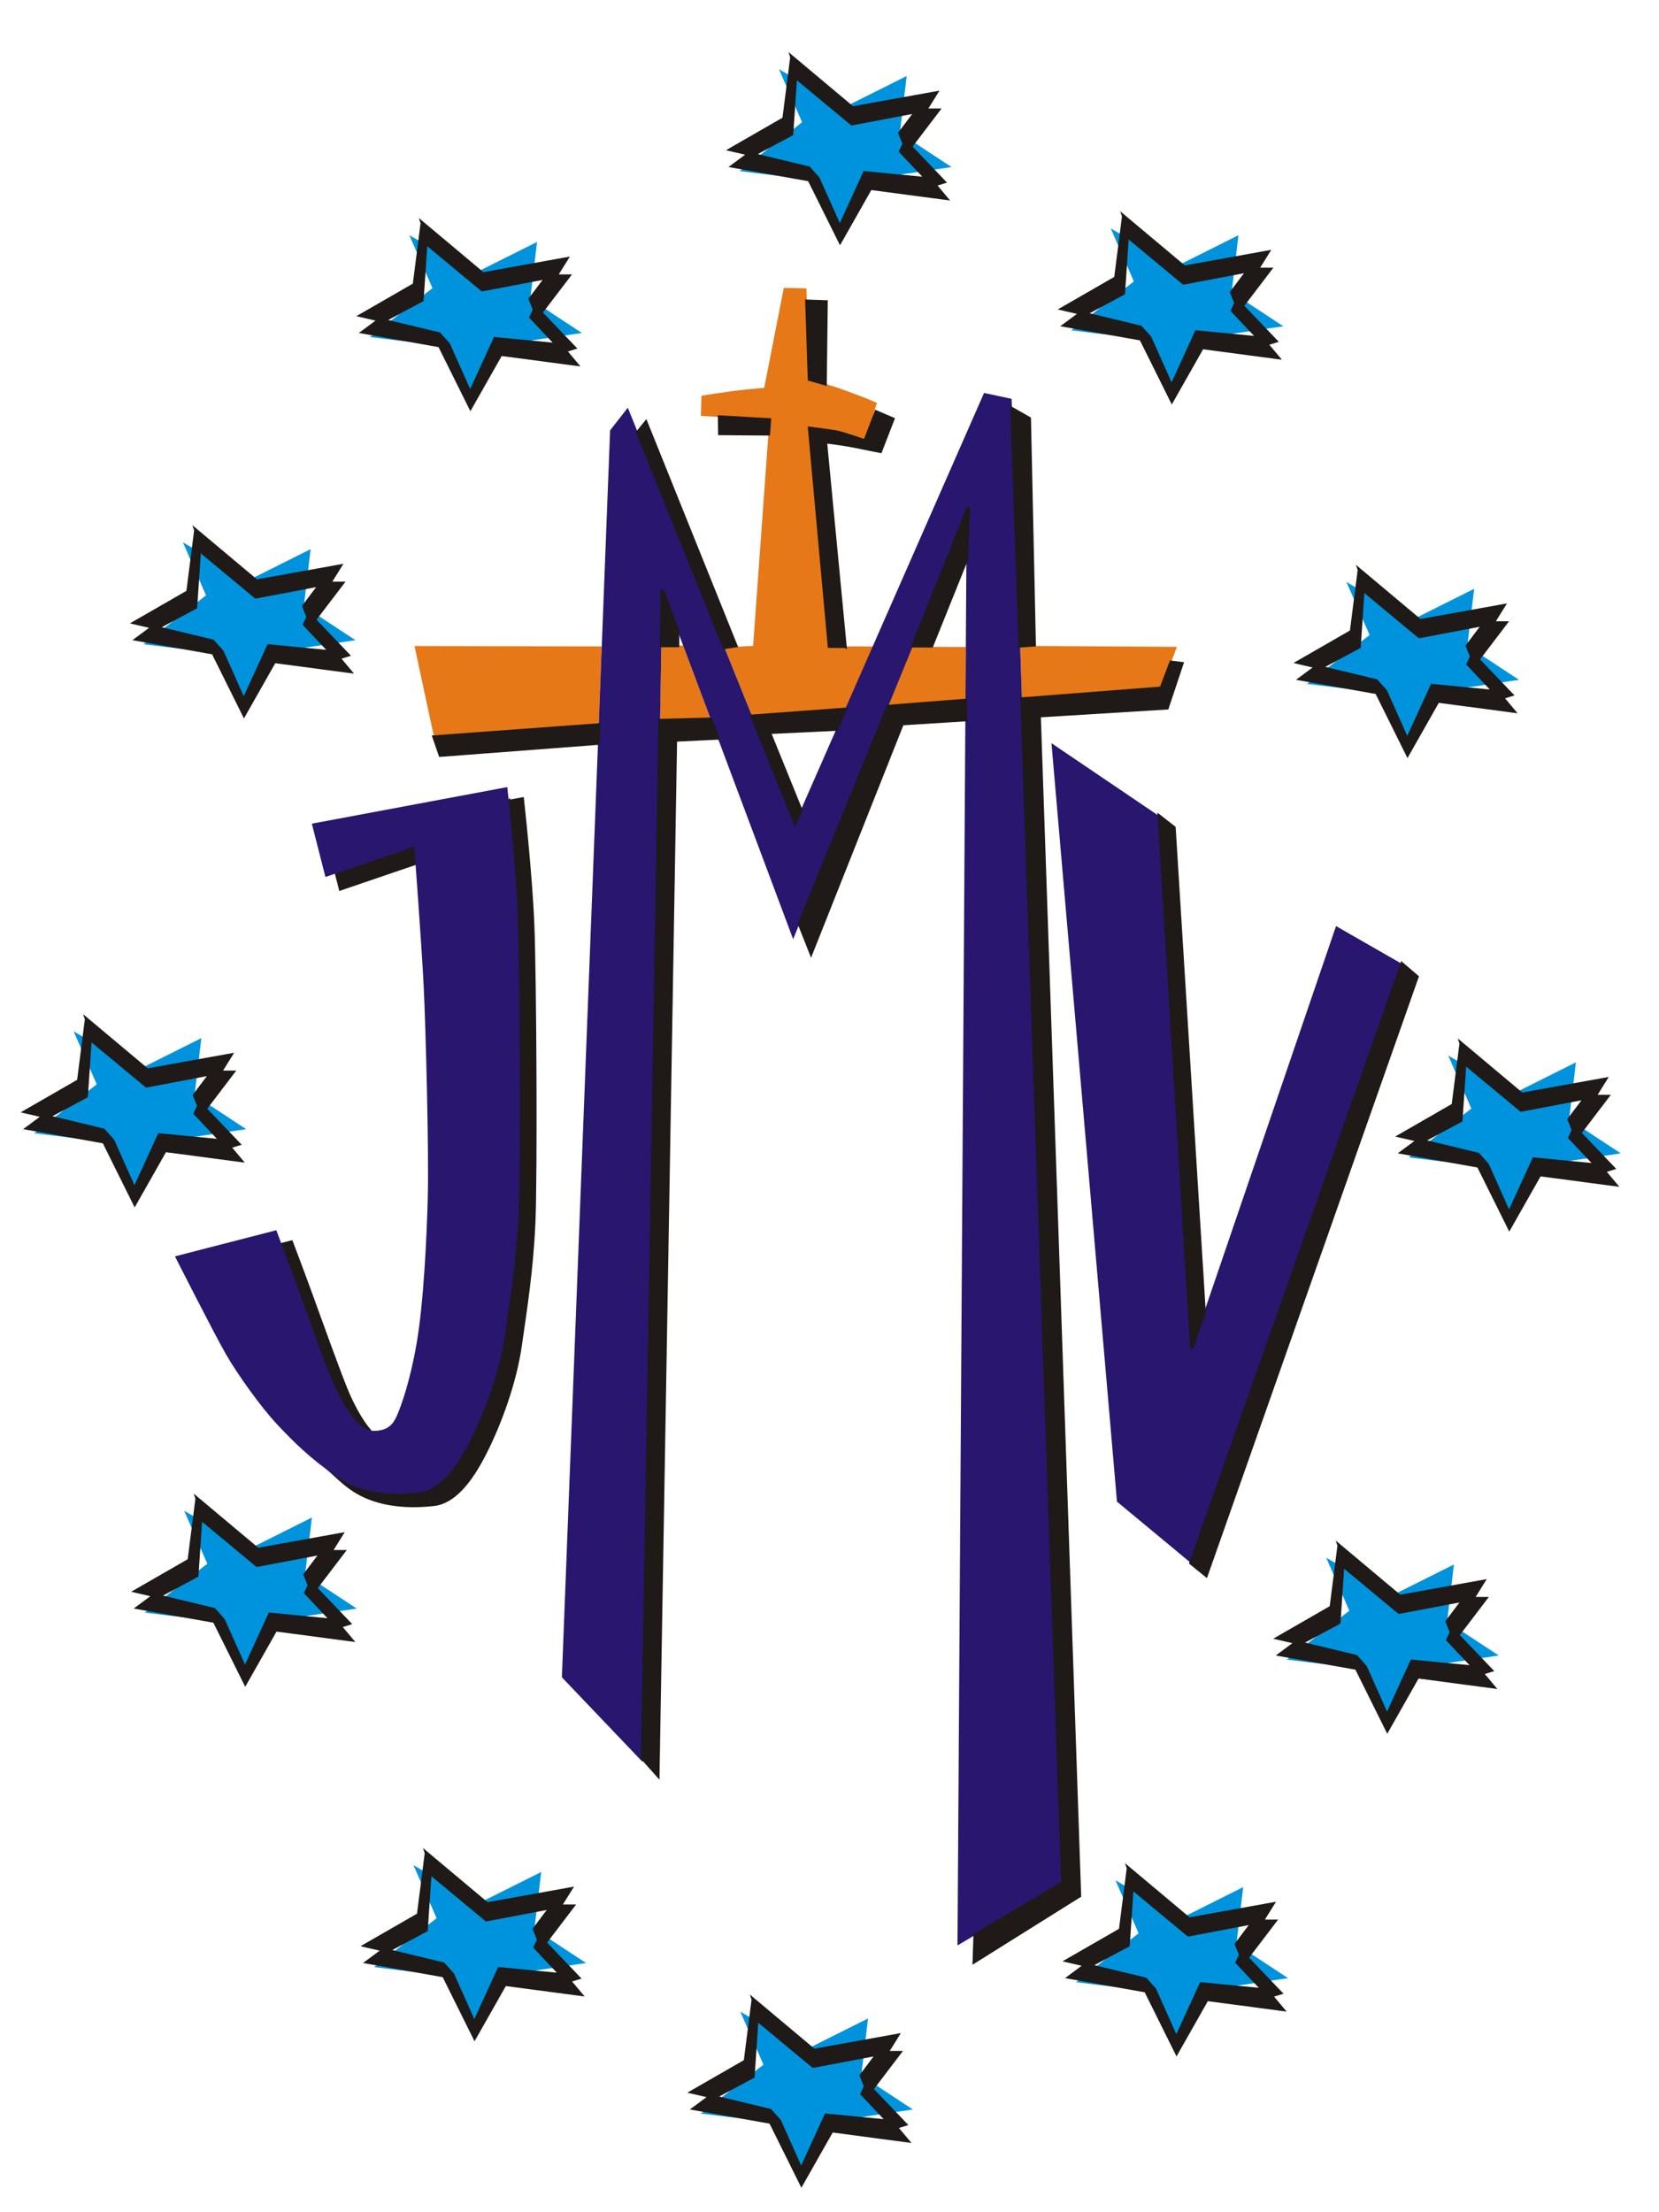 <?xml version="1.0" encoding="UTF-8"?>
<!DOCTYPE svg PUBLIC "-//W3C//DTD SVG 1.1//EN" "http://www.w3.org/Graphics/SVG/1.1/DTD/svg11.dtd">
<!-- Creator: CorelDRAW -->
<svg xmlns="http://www.w3.org/2000/svg" xml:space="preserve" width="450px" height="600px" style="shape-rendering:geometricPrecision; text-rendering:geometricPrecision; image-rendering:optimizeQuality; fill-rule:evenodd; clip-rule:evenodd"
viewBox="0 0 450 600">
 <defs>
  <style type="text/css">
   <![CDATA[
    .str0 {stroke:#1F1A17;stroke-width:0.9}
    .fil3 {fill:#0093DD}
    .fil0 {fill:#1F1A17}
    .fil2 {fill:#28166F}
    .fil1 {fill:#E77817}
   ]]>
  </style>
 </defs>
 <g id="Capa_x0020_1">
  <path class="fil0 str0" d="M138.012 217.38l3.656 -0.684c0,0 2.268,20.126 2.835,34.299 0.567,14.173 0.85,67.465 0.283,80.504 -0.567,13.039 -2.268,23.528 -3.685,33.449 -1.417,9.921 -5.433,20.976 -9.52,29.055 -4.087,8.079 -8.622,13.465 -14.008,14.031 -5.386,0.567 -14.742,0.848 -22.11,-4.252 -2.672,-1.848 -4.517,-3.859 -6.532,-5.554 0.907,0.676 2.407,1.149 3.42,1.851 7.368,5.099 15.763,5.302 21.149,4.735 5.386,-0.567 9.921,-5.953 14.008,-14.031 4.087,-8.079 8.102,-19.134 9.52,-29.055 1.417,-9.921 3.118,-20.409 3.685,-33.449 0.567,-13.039 0.283,-66.331 -0.283,-80.504 -0.413,-10.341 -1.735,-23.846 -2.418,-30.396zm-61.594 120.176l2.604 -0.671c0,0 3.118,8.22 5.386,14.457 2.268,6.236 7.937,22.11 9.921,26.646 1.183,2.706 3.274,6.924 5.732,9.887 -4.098,-1.368 -8.002,-8.988 -9.804,-13.107 -1.984,-4.535 -7.654,-20.409 -9.921,-26.646 -1.272,-3.497 -2.811,-7.62 -3.918,-10.566zm36.282 -103.427l-20.355 6.945 -1.081 -4.24 21.103 -7.2 0.333 4.495z"/>
  <g id="_141925664">
   <polygon id="_140097744" class="fil1" points="276.706,175.172 319.241,175.444 314.97,186.656 277.204,189.579 "/>
   <path id="_142671312" class="fil1" d="M261.978 175.496l-37.015 -0.215 -5.374 -59.114c0,0 -0.645,0 6.234,0.86 6.879,0.86 8.813,2.58 8.813,2.58l3.224 -10.318c0,0 -2.388,-1.148 -8.05,-3.2 -5.662,-2.052 -10.268,-3.232 -10.268,-3.232l-0.801 -24.651 -6.135 -0.12 -5.315 27.106c0,0 -6.024,0.531 -8.681,0.886 -2.657,0.354 -8.327,1.24 -8.327,1.24l-0.177 5.492 18.602 1.063 -4.429 61.299 -7.794 0.425 7.512 18.646 57.887 -4.283 0.093 -14.465z"/>
   <polygon id="_141023768" class="fil1" points="179.382,175.103 185.302,175.084 192.783,195.052 179.041,195.423 "/>
   <polygon id="_140404416" class="fil1" points="163.224,175.317 112.429,175.215 117.729,199.887 162.4,196.611 "/>
  </g>
  <g id="_140416800">
   <polygon id="_140539360" class="fil2" points="285.209,201.57 302.979,407.277 323.03,423.911 380.29,261.436 362.396,251.177 323.269,365.696 314.441,221.354 "/>
   <polygon id="_139937160" class="fil2" points="262.209,139.424 259.721,527.643 288.278,510.707 274.397,108.178 266.923,106.577 215.673,223.225 170.295,110.581 165.49,116.72 152.411,454.919 174.299,477.875 179.637,159.963 215.139,254.722 "/>
   <path id="_140472264" class="fil2" d="M84.587 223.397l53.008 -9.921c0,0 2.268,20.126 2.835,34.299 0.567,14.173 0.85,67.465 0.283,80.504 -0.567,13.039 -2.268,23.528 -3.685,33.449 -1.417,9.921 -5.433,20.976 -9.52,29.055 -4.087,8.079 -8.622,13.465 -14.008,14.031 -5.386,0.567 -14.74,0.85 -22.11,-4.252 -7.37,-5.102 -11.622,-9.354 -16.157,-14.173 -4.535,-4.819 -10.772,-13.606 -13.89,-18.992 -3.118,-5.386 -13.89,-26.646 -13.89,-26.646l27.496 -7.087c0,0 3.118,8.22 5.386,14.457 2.268,6.236 7.937,22.11 9.921,26.646 1.984,4.535 6.52,13.323 11.055,13.323 4.535,0 5.669,-2.551 6.52,-4.535 0.85,-1.984 3.325,-8.507 5.176,-19.181 1.851,-10.674 2.761,-28.441 3.045,-40.346 0.283,-11.905 -0.567,-45.354 -1.134,-56.693 -0.567,-11.339 -2.551,-37.701 -2.551,-37.701l-24.095 8.22 -3.685 -14.457z"/>
  </g>
  <g id="_140105392">
   <polygon id="_139994656" class="fil3" points="111.034,63.778 117.299,78.15 100.348,91.416 121.352,93.996 127.617,110.578 135.356,93.627 157.834,90.311 143.831,81.098 145.674,65.621 128.722,74.097 "/>
   <path id="_141181968" class="fil0 str0" d="M114.531 60.489l-2.131 16.722 -14.529 8.36 5.036 1.167 -4.455 3.305 20.798 3.696 8.366 16.84 8.223 -14.508 20.535 2.721 -3.1 -3.694 2.518 -0.777 -9.104 -9.527 7.554 -9.917 -3.487 0 2.906 -4.667 -22.664 4.083 -16.466 -13.805zm16.272 18.083l17.434 -3.306 -4.407 5.832 1.163 2.906 -0.953 2.049 7.006 7.436 -16.773 -1.622 -6.746 14.737 -5.893 -13.209 -2.518 -2.815 -15.061 -3.625 10.405 -5.58 1.045 -15.5 15.296 12.696z"/>
  </g>
  <g id="_24658968">
   <polygon id="_141800768" class="fil3" points="49.616,147.099 55.88,161.471 38.929,174.737 59.934,177.317 66.198,193.899 73.937,176.948 96.416,173.631 82.413,164.419 84.255,148.942 67.304,157.417 "/>
   <path id="_141552760" class="fil0 str0" d="M53.113 143.81l-2.131 16.722 -14.529 8.36 5.036 1.167 -4.455 3.305 20.798 3.696 8.366 16.84 8.223 -14.508 20.535 2.721 -3.1 -3.694 2.518 -0.777 -9.104 -9.527 7.554 -9.917 -3.487 0 2.906 -4.667 -22.664 4.083 -16.466 -13.805zm16.272 18.083l17.434 -3.306 -4.407 5.832 1.163 2.906 -0.953 2.049 7.006 7.436 -16.773 -1.622 -6.746 14.737 -5.893 -13.209 -2.518 -2.815 -15.061 -3.625 10.405 -5.58 1.045 -15.5 15.296 12.696z"/>
  </g>
  <g id="_24657168">
   <polygon id="_24647296" class="fil3" points="19.974,279.72 26.238,294.092 9.287,307.358 30.292,309.938 36.556,326.52 44.295,309.569 66.774,306.253 52.77,297.04 54.613,281.563 37.662,290.039 "/>
   <path id="_140098720" class="fil0 str0" d="M23.471 276.431l-2.131 16.722 -14.529 8.36 5.036 1.167 -4.455 3.305 20.798 3.696 8.366 16.84 8.223 -14.508 20.535 2.721 -3.1 -3.694 2.518 -0.777 -9.104 -9.527 7.554 -9.917 -3.487 0 2.906 -4.667 -22.664 4.083 -16.466 -13.805zm16.272 18.083l17.434 -3.306 -4.407 5.832 1.163 2.906 -0.953 2.049 7.006 7.436 -16.773 -1.622 -6.746 14.737 -5.893 -13.209 -2.518 -2.815 -15.061 -3.625 10.405 -5.58 1.045 -15.5 15.296 12.696z"/>
  </g>
  <g id="_140785832">
   <polygon id="_140092680" class="fil3" points="49.959,409.743 56.224,424.115 39.273,437.381 60.278,439.961 66.542,456.543 74.281,439.592 96.759,436.276 82.756,427.063 84.599,411.586 67.648,420.061 "/>
   <path id="_140932032" class="fil0 str0" d="M53.457 406.454l-2.131 16.722 -14.529 8.36 5.036 1.167 -4.455 3.305 20.798 3.696 8.366 16.84 8.223 -14.508 20.535 2.721 -3.1 -3.694 2.518 -0.777 -9.104 -9.527 7.554 -9.917 -3.487 0 2.906 -4.667 -22.664 4.083 -16.466 -13.805zm16.272 18.083l17.434 -3.306 -4.407 5.832 1.163 2.906 -0.953 2.049 7.006 7.436 -16.773 -1.622 -6.746 14.737 -5.893 -13.209 -2.518 -2.815 -15.061 -3.625 10.405 -5.58 1.045 -15.5 15.296 12.696z"/>
  </g>
  <g id="_141530520">
   <polygon id="_141026960" class="fil3" points="112.161,505.88 118.426,520.252 101.474,533.518 122.479,536.098 128.744,552.68 136.482,535.729 158.961,532.413 144.958,523.2 146.8,507.723 129.849,516.198 "/>
   <path id="_24647320" class="fil0 str0" d="M115.658 502.591l-2.131 16.722 -14.529 8.36 5.036 1.167 -4.455 3.305 20.798 3.696 8.366 16.84 8.223 -14.508 20.535 2.721 -3.1 -3.694 2.518 -0.777 -9.104 -9.527 7.554 -9.917 -3.487 0 2.906 -4.667 -22.664 4.083 -16.466 -13.805zm16.272 18.083l17.434 -3.306 -4.407 5.832 1.163 2.906 -0.953 2.049 7.006 7.436 -16.773 -1.622 -6.746 14.737 -5.893 -13.209 -2.518 -2.815 -15.061 -3.625 10.405 -5.58 1.045 -15.5 15.296 12.696z"/>
  </g>
  <g id="_141924408">
   <polygon id="_141516304" class="fil3" points="200.817,545.607 207.081,559.978 190.13,573.244 211.135,575.824 217.4,592.407 225.138,575.456 247.617,572.139 233.614,562.926 235.456,547.449 218.505,555.925 "/>
   <path id="_141933880" class="fil0 str0" d="M204.314 542.317l-2.131 16.722 -14.529 8.36 5.036 1.167 -4.455 3.305 20.798 3.696 8.366 16.84 8.223 -14.508 20.535 2.721 -3.1 -3.694 2.518 -0.777 -9.104 -9.527 7.554 -9.917 -3.487 0 2.906 -4.667 -22.664 4.083 -16.466 -13.805zm16.272 18.083l17.434 -3.306 -4.407 5.832 1.163 2.906 -0.953 2.049 7.006 7.436 -16.773 -1.622 -6.746 14.737 -5.893 -13.209 -2.518 -2.815 -15.061 -3.625 10.405 -5.58 1.045 -15.5 15.296 12.696z"/>
  </g>
  <g id="_140079520">
   <polygon id="_140734504" class="fil3" points="302.576,509.98 308.841,524.352 291.889,537.618 312.894,540.197 319.159,556.78 326.897,539.829 349.376,536.512 335.373,527.3 337.215,511.822 320.264,520.298 "/>
   <path id="_24666144" class="fil0 str0" d="M306.073 506.691l-2.131 16.722 -14.529 8.36 5.036 1.167 -4.455 3.305 20.798 3.696 8.366 16.84 8.223 -14.508 20.535 2.721 -3.1 -3.694 2.518 -0.777 -9.104 -9.527 7.554 -9.917 -3.487 0 2.906 -4.667 -22.664 4.083 -16.466 -13.805zm16.272 18.083l17.434 -3.306 -4.407 5.832 1.163 2.906 -0.953 2.049 7.006 7.436 -16.773 -1.622 -6.746 14.737 -5.893 -13.209 -2.518 -2.815 -15.061 -3.625 10.405 -5.58 1.045 -15.5 15.296 12.696z"/>
  </g>
  <g id="_140097768">
   <polygon id="_141516280" class="fil3" points="359.734,422.48 365.999,436.852 349.048,450.118 370.052,452.698 376.317,469.28 384.056,452.329 406.534,449.013 392.531,439.8 394.374,424.323 377.422,432.798 "/>
   <path id="_140964128" class="fil0 str0" d="M363.231 419.191l-2.131 16.722 -14.529 8.36 5.036 1.167 -4.455 3.305 20.798 3.696 8.366 16.84 8.223 -14.508 20.535 2.721 -3.1 -3.694 2.518 -0.777 -9.104 -9.527 7.554 -9.917 -3.487 0 2.906 -4.667 -22.664 4.083 -16.466 -13.805zm16.272 18.083l17.434 -3.306 -4.407 5.832 1.163 2.906 -0.953 2.049 7.006 7.436 -16.773 -1.622 -6.746 14.737 -5.893 -13.209 -2.518 -2.815 -15.061 -3.625 10.405 -5.58 1.045 -15.5 15.296 12.696z"/>
  </g>
  <g id="_140112760">
   <polygon id="_141928328" class="fil3" points="392.829,286.283 399.093,300.654 382.142,313.92 403.147,316.5 409.411,333.083 417.15,316.131 439.629,312.815 425.626,303.602 427.468,288.125 410.517,296.601 "/>
   <path id="_142113472" class="fil0 str0" d="M396.326 282.993l-2.131 16.722 -14.529 8.36 5.036 1.167 -4.455 3.305 20.798 3.696 8.366 16.84 8.223 -14.508 20.535 2.721 -3.1 -3.694 2.518 -0.777 -9.104 -9.527 7.554 -9.917 -3.487 0 2.906 -4.667 -22.664 4.083 -16.466 -13.805zm16.272 18.083l17.434 -3.306 -4.407 5.832 1.163 2.906 -0.953 2.049 7.006 7.436 -16.773 -1.622 -6.746 14.737 -5.893 -13.209 -2.518 -2.815 -15.061 -3.625 10.405 -5.58 1.045 -15.5 15.296 12.696z"/>
  </g>
  <g id="_140112144">
   <polygon id="_140985792" class="fil3" points="365.222,157.852 371.486,172.224 354.535,185.49 375.54,188.069 381.804,204.652 389.543,187.701 412.022,184.384 398.019,175.172 399.861,159.694 382.91,168.17 "/>
   <path id="_141915352" class="fil0 str0" d="M368.719 154.563l-2.131 16.722 -14.529 8.36 5.036 1.167 -4.455 3.305 20.798 3.696 8.366 16.84 8.223 -14.508 20.535 2.721 -3.1 -3.694 2.518 -0.777 -9.104 -9.527 7.554 -9.917 -3.487 0 2.906 -4.667 -22.664 4.083 -16.466 -13.805zm16.272 18.083l17.434 -3.306 -4.407 5.832 1.163 2.906 -0.953 2.049 7.006 7.436 -16.773 -1.622 -6.746 14.737 -5.893 -13.209 -2.518 -2.815 -15.061 -3.625 10.405 -5.58 1.045 -15.5 15.296 12.696z"/>
  </g>
  <g id="_141797832">
   <polygon id="_141023120" class="fil3" points="301.289,61.955 307.553,76.326 290.602,89.593 311.607,92.172 317.871,108.755 325.61,91.803 348.089,88.487 334.085,79.274 335.928,63.797 318.977,72.273 "/>
   <path id="_141929840" class="fil0 str0" d="M304.786 58.665l-2.131 16.722 -14.529 8.36 5.036 1.167 -4.455 3.305 20.798 3.696 8.366 16.84 8.223 -14.508 20.535 2.721 -3.1 -3.694 2.518 -0.777 -9.104 -9.527 7.554 -9.917 -3.487 0 2.906 -4.667 -22.664 4.083 -16.466 -13.805zm16.272 18.083l17.434 -3.306 -4.407 5.832 1.163 2.906 -0.953 2.049 7.006 7.436 -16.773 -1.622 -6.746 14.737 -5.893 -13.209 -2.518 -2.815 -15.061 -3.625 10.405 -5.58 1.045 -15.5 15.296 12.696z"/>
  </g>
  <g id="_24674808">
   <polygon id="_140093216" class="fil3" points="211.296,18.774 217.56,33.145 200.609,46.411 221.614,48.991 227.878,65.574 235.617,48.622 258.096,45.306 244.093,36.093 245.935,20.616 228.984,29.092 "/>
   <path id="_141800448" class="fil0 str0" d="M214.793 15.484l-2.131 16.722 -14.529 8.36 5.036 1.167 -4.455 3.305 20.798 3.696 8.366 16.84 8.223 -14.508 20.535 2.721 -3.1 -3.694 2.518 -0.777 -9.104 -9.527 7.554 -9.917 -3.487 0 2.906 -4.667 -22.664 4.083 -16.466 -13.805zm16.272 18.083l17.434 -3.306 -4.407 5.832 1.163 2.906 -0.953 2.049 7.006 7.436 -16.773 -1.622 -6.746 14.737 -5.893 -13.209 -2.518 -2.815 -15.061 -3.625 10.405 -5.58 1.045 -15.5 15.296 12.696z"/>
  </g>
  <polygon class="fil0 str0" points="380.29,261.436 384.369,264.934 327.168,427.266 323.03,423.911 "/>
  <polygon class="fil0 str0" points="274.488,110.836 279.202,113.517 280.537,174.911 276.706,175.172 "/>
  <polygon class="fil0 str0" points="317.65,179.619 320.576,179.982 316.572,191.994 281.871,194.13 292.815,514.178 264.254,532.062 264.495,524.811 288.278,510.707 277.204,189.579 314.97,186.656 "/>
  <polygon class="fil0 str0" points="314.441,221.354 318.456,224.491 326.619,355.891 323.269,365.696 "/>
  <polygon class="fil0 str0" points="261.852,195.201 244.721,196.281 219.998,258.546 216.839,250.559 240.906,191.606 261.885,189.961 "/>
  <polygon class="fil0 str0" points="262.13,151.737 252.705,175.167 247.62,175.16 262.687,137.561 "/>
  <path class="fil0 str0" d="M229.211 175.306l-4.247 -0.025 -5.374 -59.114c0,0 5.013,0.632 7.005,0.964 1.993,0.332 8.042,2.476 8.042,2.476l3.005 -7.885 4.552 1.944 -3.39 8.75c0,0 -4.941,-0.971 -7.265,-1.457 -2.324,-0.487 -7.651,-1.167 -7.651,-1.167l5.323 55.515z"/>
  <polygon class="fil0 str0" points="218.854,81.69 224.081,81.876 223.809,104.085 219.542,102.857 "/>
  <polygon class="fil0 str0" points="195.156,113.1 195.237,117.58 208.433,117.683 208.709,113.874 "/>
  <polygon class="fil0 str0" points="117.729,199.887 119.432,204.83 162.208,201.573 162.4,196.611 "/>
  <polygon class="fil0 str0" points="183.808,171.098 183.807,175.09 179.382,175.103 179.637,159.963 "/>
  <polygon class="fil0 str0" points="194.698,200.164 192.783,195.052 179.041,195.423 174.314,476.921 178.449,481.534 183.211,200.713 "/>
  <polygon class="fil0 str0" points="203.998,194.244 229.225,192.378 226.856,197.773 208.659,198.63 217.217,219.712 215.673,223.225 "/>
  <polygon class="fil0 str0" points="172.981,117.25 175.196,114.533 199.59,175.133 196.486,175.598 "/>
 </g>
</svg>
